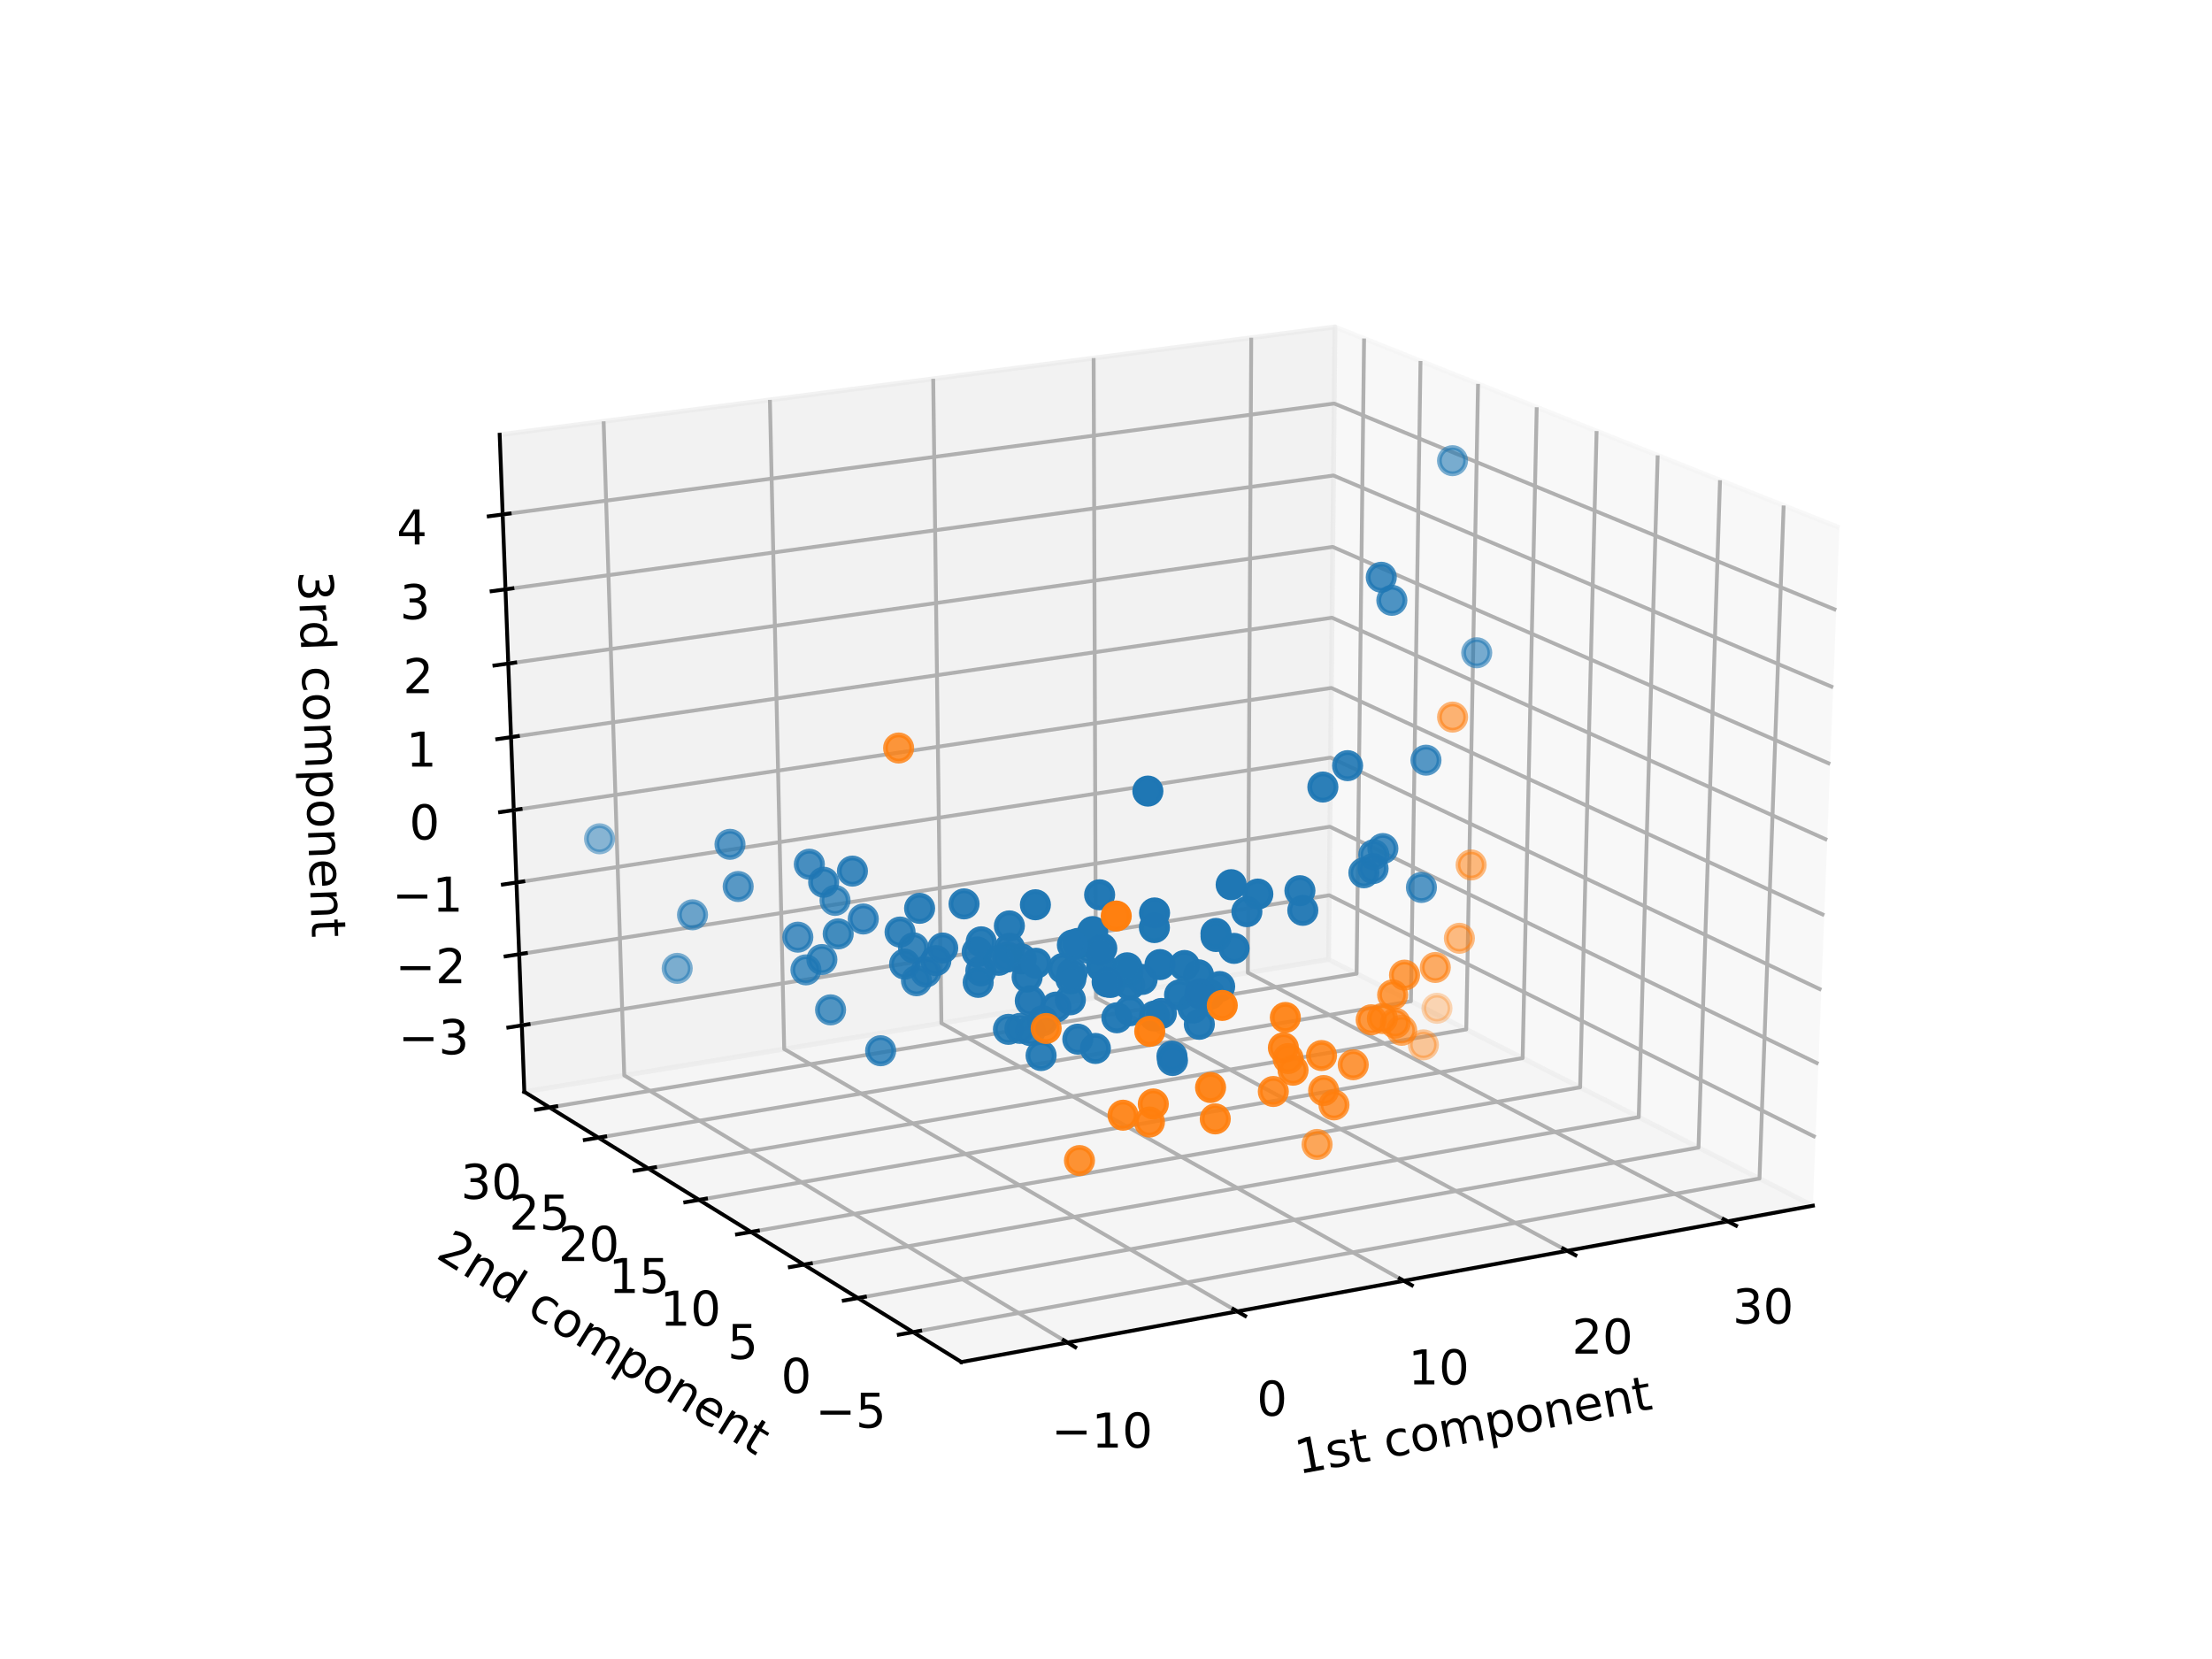 <?xml version="1.0" encoding="utf-8" standalone="no"?>
<!DOCTYPE svg PUBLIC "-//W3C//DTD SVG 1.1//EN"
  "http://www.w3.org/Graphics/SVG/1.1/DTD/svg11.dtd">
<!-- Created with matplotlib (https://matplotlib.org/) -->
<svg height="345.6pt" version="1.1" viewBox="0 0 460.8 345.6" width="460.8pt" xmlns="http://www.w3.org/2000/svg" xmlns:xlink="http://www.w3.org/1999/xlink">
 <defs>
  <style type="text/css">
*{stroke-linecap:butt;stroke-linejoin:round;}
  </style>
 </defs>
 <g id="figure_1">
  <g id="patch_1">
   <path d="M 0 345.6 
L 460.8 345.6 
L 460.8 0 
L 0 0 
z
" style="fill:#ffffff;"/>
  </g>
  <g id="patch_2">
   <path d="M 57.6 307.584 
L 414.72 307.584 
L 414.72 41.472 
L 57.6 41.472 
z
" style="fill:#ffffff;"/>
  </g>
  <g id="pane3d_1">
   <g id="patch_3">
    <path d="M 377.657 251.169 
L 276.764 199.861 
L 278.095 68.103 
L 383.189 109.931 
" style="fill:#f2f2f2;opacity:0.5;stroke:#f2f2f2;stroke-linejoin:miter;"/>
   </g>
  </g>
  <g id="pane3d_2">
   <g id="patch_4">
    <path d="M 109.227 227.453 
L 276.764 199.861 
L 278.095 68.103 
L 104.093 90.564 
" style="fill:#e6e6e6;opacity:0.5;stroke:#e6e6e6;stroke-linejoin:miter;"/>
   </g>
  </g>
  <g id="pane3d_3">
   <g id="patch_5">
    <path d="M 200.277 283.735 
L 377.657 251.169 
L 276.764 199.861 
L 109.227 227.453 
" style="fill:#ececec;opacity:0.5;stroke:#ececec;stroke-linejoin:miter;"/>
   </g>
  </g>
  <g id="axis3d_1">
   <g id="line2d_1">
    <path d="M 377.657 251.169 
L 200.277 283.735 
" style="fill:none;stroke:#000000;stroke-linecap:square;stroke-width:0.8;"/>
   </g>
   <g id="text_1">
    <!-- 1st component -->
    <defs>
     <path d="M 12.406 8.297 
L 28.516 8.297 
L 28.516 63.922 
L 10.984 60.406 
L 10.984 69.391 
L 28.422 72.906 
L 38.281 72.906 
L 38.281 8.297 
L 54.391 8.297 
L 54.391 0 
L 12.406 0 
z
" id="DejaVuSans-49"/>
     <path d="M 44.281 53.078 
L 44.281 44.578 
Q 40.484 46.531 36.375 47.5 
Q 32.281 48.484 27.875 48.484 
Q 21.188 48.484 17.844 46.438 
Q 14.5 44.391 14.5 40.281 
Q 14.5 37.156 16.891 35.375 
Q 19.281 33.594 26.516 31.984 
L 29.594 31.297 
Q 39.156 29.25 43.188 25.516 
Q 47.219 21.781 47.219 15.094 
Q 47.219 7.469 41.188 3.016 
Q 35.156 -1.422 24.609 -1.422 
Q 20.219 -1.422 15.453 -0.562 
Q 10.688 0.297 5.422 2 
L 5.422 11.281 
Q 10.406 8.688 15.234 7.391 
Q 20.062 6.109 24.812 6.109 
Q 31.156 6.109 34.562 8.281 
Q 37.984 10.453 37.984 14.406 
Q 37.984 18.062 35.516 20.016 
Q 33.062 21.969 24.703 23.781 
L 21.578 24.516 
Q 13.234 26.266 9.516 29.906 
Q 5.812 33.547 5.812 39.891 
Q 5.812 47.609 11.281 51.797 
Q 16.75 56 26.812 56 
Q 31.781 56 36.172 55.266 
Q 40.578 54.547 44.281 53.078 
z
" id="DejaVuSans-115"/>
     <path d="M 18.312 70.219 
L 18.312 54.688 
L 36.812 54.688 
L 36.812 47.703 
L 18.312 47.703 
L 18.312 18.016 
Q 18.312 11.328 20.141 9.422 
Q 21.969 7.516 27.594 7.516 
L 36.812 7.516 
L 36.812 0 
L 27.594 0 
Q 17.188 0 13.234 3.875 
Q 9.281 7.766 9.281 18.016 
L 9.281 47.703 
L 2.688 47.703 
L 2.688 54.688 
L 9.281 54.688 
L 9.281 70.219 
z
" id="DejaVuSans-116"/>
     <path id="DejaVuSans-32"/>
     <path d="M 48.781 52.594 
L 48.781 44.188 
Q 44.969 46.297 41.141 47.344 
Q 37.312 48.391 33.406 48.391 
Q 24.656 48.391 19.812 42.844 
Q 14.984 37.312 14.984 27.297 
Q 14.984 17.281 19.812 11.734 
Q 24.656 6.203 33.406 6.203 
Q 37.312 6.203 41.141 7.25 
Q 44.969 8.297 48.781 10.406 
L 48.781 2.094 
Q 45.016 0.344 40.984 -0.531 
Q 36.969 -1.422 32.422 -1.422 
Q 20.062 -1.422 12.781 6.344 
Q 5.516 14.109 5.516 27.297 
Q 5.516 40.672 12.859 48.328 
Q 20.219 56 33.016 56 
Q 37.156 56 41.109 55.141 
Q 45.062 54.297 48.781 52.594 
z
" id="DejaVuSans-99"/>
     <path d="M 30.609 48.391 
Q 23.391 48.391 19.188 42.75 
Q 14.984 37.109 14.984 27.297 
Q 14.984 17.484 19.156 11.844 
Q 23.344 6.203 30.609 6.203 
Q 37.797 6.203 41.984 11.859 
Q 46.188 17.531 46.188 27.297 
Q 46.188 37.016 41.984 42.703 
Q 37.797 48.391 30.609 48.391 
z
M 30.609 56 
Q 42.328 56 49.016 48.375 
Q 55.719 40.766 55.719 27.297 
Q 55.719 13.875 49.016 6.219 
Q 42.328 -1.422 30.609 -1.422 
Q 18.844 -1.422 12.172 6.219 
Q 5.516 13.875 5.516 27.297 
Q 5.516 40.766 12.172 48.375 
Q 18.844 56 30.609 56 
z
" id="DejaVuSans-111"/>
     <path d="M 52 44.188 
Q 55.375 50.25 60.062 53.125 
Q 64.75 56 71.094 56 
Q 79.641 56 84.281 50.016 
Q 88.922 44.047 88.922 33.016 
L 88.922 0 
L 79.891 0 
L 79.891 32.719 
Q 79.891 40.578 77.094 44.375 
Q 74.312 48.188 68.609 48.188 
Q 61.625 48.188 57.562 43.547 
Q 53.516 38.922 53.516 30.906 
L 53.516 0 
L 44.484 0 
L 44.484 32.719 
Q 44.484 40.625 41.703 44.406 
Q 38.922 48.188 33.109 48.188 
Q 26.219 48.188 22.156 43.531 
Q 18.109 38.875 18.109 30.906 
L 18.109 0 
L 9.078 0 
L 9.078 54.688 
L 18.109 54.688 
L 18.109 46.188 
Q 21.188 51.219 25.484 53.609 
Q 29.781 56 35.688 56 
Q 41.656 56 45.828 52.969 
Q 50 49.953 52 44.188 
z
" id="DejaVuSans-109"/>
     <path d="M 18.109 8.203 
L 18.109 -20.797 
L 9.078 -20.797 
L 9.078 54.688 
L 18.109 54.688 
L 18.109 46.391 
Q 20.953 51.266 25.266 53.625 
Q 29.594 56 35.594 56 
Q 45.562 56 51.781 48.094 
Q 58.016 40.188 58.016 27.297 
Q 58.016 14.406 51.781 6.484 
Q 45.562 -1.422 35.594 -1.422 
Q 29.594 -1.422 25.266 0.953 
Q 20.953 3.328 18.109 8.203 
z
M 48.688 27.297 
Q 48.688 37.203 44.609 42.844 
Q 40.531 48.484 33.406 48.484 
Q 26.266 48.484 22.188 42.844 
Q 18.109 37.203 18.109 27.297 
Q 18.109 17.391 22.188 11.75 
Q 26.266 6.109 33.406 6.109 
Q 40.531 6.109 44.609 11.75 
Q 48.688 17.391 48.688 27.297 
z
" id="DejaVuSans-112"/>
     <path d="M 54.891 33.016 
L 54.891 0 
L 45.906 0 
L 45.906 32.719 
Q 45.906 40.484 42.875 44.328 
Q 39.844 48.188 33.797 48.188 
Q 26.516 48.188 22.312 43.547 
Q 18.109 38.922 18.109 30.906 
L 18.109 0 
L 9.078 0 
L 9.078 54.688 
L 18.109 54.688 
L 18.109 46.188 
Q 21.344 51.125 25.703 53.562 
Q 30.078 56 35.797 56 
Q 45.219 56 50.047 50.172 
Q 54.891 44.344 54.891 33.016 
z
" id="DejaVuSans-110"/>
     <path d="M 56.203 29.594 
L 56.203 25.203 
L 14.891 25.203 
Q 15.484 15.922 20.484 11.062 
Q 25.484 6.203 34.422 6.203 
Q 39.594 6.203 44.453 7.469 
Q 49.312 8.734 54.109 11.281 
L 54.109 2.781 
Q 49.266 0.734 44.188 -0.344 
Q 39.109 -1.422 33.891 -1.422 
Q 20.797 -1.422 13.156 6.188 
Q 5.516 13.812 5.516 26.812 
Q 5.516 40.234 12.766 48.109 
Q 20.016 56 32.328 56 
Q 43.359 56 49.781 48.891 
Q 56.203 41.797 56.203 29.594 
z
M 47.219 32.234 
Q 47.125 39.594 43.094 43.984 
Q 39.062 48.391 32.422 48.391 
Q 24.906 48.391 20.391 44.141 
Q 15.875 39.891 15.188 32.172 
z
" id="DejaVuSans-101"/>
    </defs>
    <g transform="translate(270.51 307.089)rotate(-10.403)scale(0.1 -0.1)">
     <use xlink:href="#DejaVuSans-49"/>
     <use x="63.623" xlink:href="#DejaVuSans-115"/>
     <use x="115.723" xlink:href="#DejaVuSans-116"/>
     <use x="154.932" xlink:href="#DejaVuSans-32"/>
     <use x="186.719" xlink:href="#DejaVuSans-99"/>
     <use x="241.699" xlink:href="#DejaVuSans-111"/>
     <use x="302.881" xlink:href="#DejaVuSans-109"/>
     <use x="400.293" xlink:href="#DejaVuSans-112"/>
     <use x="463.77" xlink:href="#DejaVuSans-111"/>
     <use x="524.951" xlink:href="#DejaVuSans-110"/>
     <use x="588.33" xlink:href="#DejaVuSans-101"/>
     <use x="649.854" xlink:href="#DejaVuSans-110"/>
     <use x="713.232" xlink:href="#DejaVuSans-116"/>
    </g>
   </g>
   <g id="Line3DCollection_1">
    <path d="M 222.39 279.675 
L 130.043 224.024 
L 125.744 87.769 
" style="fill:none;stroke:#b0b0b0;stroke-width:0.8;"/>
    <path d="M 257.744 273.184 
L 163.364 218.537 
L 160.384 83.298 
" style="fill:none;stroke:#b0b0b0;stroke-width:0.8;"/>
    <path d="M 292.437 266.815 
L 196.113 213.143 
L 194.405 78.906 
" style="fill:none;stroke:#b0b0b0;stroke-width:0.8;"/>
    <path d="M 326.488 260.564 
L 228.303 207.842 
L 227.824 74.592 
" style="fill:none;stroke:#b0b0b0;stroke-width:0.8;"/>
    <path d="M 359.915 254.427 
L 259.948 202.63 
L 260.657 70.354 
" style="fill:none;stroke:#b0b0b0;stroke-width:0.8;"/>
   </g>
   <g id="xtick_1">
    <g id="line2d_2">
     <path d="M 221.587 279.191 
L 224 280.645 
" style="fill:none;stroke:#000000;stroke-linecap:square;stroke-width:0.8;"/>
    </g>
    <g id="text_2">
     <!-- −10 -->
     <defs>
      <path d="M 10.594 35.5 
L 73.188 35.5 
L 73.188 27.203 
L 10.594 27.203 
z
" id="DejaVuSans-8722"/>
      <path d="M 31.781 66.406 
Q 24.172 66.406 20.328 58.906 
Q 16.5 51.422 16.5 36.375 
Q 16.5 21.391 20.328 13.891 
Q 24.172 6.391 31.781 6.391 
Q 39.453 6.391 43.281 13.891 
Q 47.125 21.391 47.125 36.375 
Q 47.125 51.422 43.281 58.906 
Q 39.453 66.406 31.781 66.406 
z
M 31.781 74.219 
Q 44.047 74.219 50.516 64.516 
Q 56.984 54.828 56.984 36.375 
Q 56.984 17.969 50.516 8.266 
Q 44.047 -1.422 31.781 -1.422 
Q 19.531 -1.422 13.062 8.266 
Q 6.594 17.969 6.594 36.375 
Q 6.594 54.828 13.062 64.516 
Q 19.531 74.219 31.781 74.219 
z
" id="DejaVuSans-48"/>
     </defs>
     <g transform="translate(219.034 301.563)scale(0.1 -0.1)">
      <use xlink:href="#DejaVuSans-8722"/>
      <use x="83.789" xlink:href="#DejaVuSans-49"/>
      <use x="147.412" xlink:href="#DejaVuSans-48"/>
     </g>
    </g>
   </g>
   <g id="xtick_2">
    <g id="line2d_3">
     <path d="M 256.924 272.709 
L 259.388 274.136 
" style="fill:none;stroke:#000000;stroke-linecap:square;stroke-width:0.8;"/>
    </g>
    <g id="text_3">
     <!-- 0 -->
     <g transform="translate(261.809 294.916)scale(0.1 -0.1)">
      <use xlink:href="#DejaVuSans-48"/>
     </g>
    </g>
   </g>
   <g id="xtick_3">
    <g id="line2d_4">
     <path d="M 291.6 266.349 
L 294.113 267.749 
" style="fill:none;stroke:#000000;stroke-linecap:square;stroke-width:0.8;"/>
    </g>
    <g id="text_4">
     <!-- 10 -->
     <g transform="translate(293.368 288.393)scale(0.1 -0.1)">
      <use xlink:href="#DejaVuSans-49"/>
      <use x="63.623" xlink:href="#DejaVuSans-48"/>
     </g>
    </g>
   </g>
   <g id="xtick_4">
    <g id="line2d_5">
     <path d="M 325.636 260.106 
L 328.196 261.481 
" style="fill:none;stroke:#000000;stroke-linecap:square;stroke-width:0.8;"/>
    </g>
    <g id="text_5">
     <!-- 20 -->
     <defs>
      <path d="M 19.188 8.297 
L 53.609 8.297 
L 53.609 0 
L 7.328 0 
L 7.328 8.297 
Q 12.938 14.109 22.625 23.891 
Q 32.328 33.688 34.812 36.531 
Q 39.547 41.844 41.422 45.531 
Q 43.312 49.219 43.312 52.781 
Q 43.312 58.594 39.234 62.25 
Q 35.156 65.922 28.609 65.922 
Q 23.969 65.922 18.812 64.312 
Q 13.672 62.703 7.812 59.422 
L 7.812 69.391 
Q 13.766 71.781 18.938 73 
Q 24.125 74.219 28.422 74.219 
Q 39.75 74.219 46.484 68.547 
Q 53.219 62.891 53.219 53.422 
Q 53.219 48.922 51.531 44.891 
Q 49.859 40.875 45.406 35.406 
Q 44.188 33.984 37.641 27.219 
Q 31.109 20.453 19.188 8.297 
z
" id="DejaVuSans-50"/>
     </defs>
     <g transform="translate(327.462 281.991)scale(0.1 -0.1)">
      <use xlink:href="#DejaVuSans-50"/>
      <use x="63.623" xlink:href="#DejaVuSans-48"/>
     </g>
    </g>
   </g>
   <g id="xtick_5">
    <g id="line2d_6">
     <path d="M 359.048 253.978 
L 361.652 255.327 
" style="fill:none;stroke:#000000;stroke-linecap:square;stroke-width:0.8;"/>
    </g>
    <g id="text_6">
     <!-- 30 -->
     <defs>
      <path d="M 40.578 39.312 
Q 47.656 37.797 51.625 33 
Q 55.609 28.219 55.609 21.188 
Q 55.609 10.406 48.188 4.484 
Q 40.766 -1.422 27.094 -1.422 
Q 22.516 -1.422 17.656 -0.516 
Q 12.797 0.391 7.625 2.203 
L 7.625 11.719 
Q 11.719 9.328 16.594 8.109 
Q 21.484 6.891 26.812 6.891 
Q 36.078 6.891 40.938 10.547 
Q 45.797 14.203 45.797 21.188 
Q 45.797 27.641 41.281 31.266 
Q 36.766 34.906 28.719 34.906 
L 20.219 34.906 
L 20.219 43.016 
L 29.109 43.016 
Q 36.375 43.016 40.234 45.922 
Q 44.094 48.828 44.094 54.297 
Q 44.094 59.906 40.109 62.906 
Q 36.141 65.922 28.719 65.922 
Q 24.656 65.922 20.016 65.031 
Q 15.375 64.156 9.812 62.312 
L 9.812 71.094 
Q 15.438 72.656 20.344 73.438 
Q 25.25 74.219 29.594 74.219 
Q 40.828 74.219 47.359 69.109 
Q 53.906 64.016 53.906 55.328 
Q 53.906 49.266 50.438 45.094 
Q 46.969 40.922 40.578 39.312 
z
" id="DejaVuSans-51"/>
     </defs>
     <g transform="translate(360.93 275.707)scale(0.1 -0.1)">
      <use xlink:href="#DejaVuSans-51"/>
      <use x="63.623" xlink:href="#DejaVuSans-48"/>
     </g>
    </g>
   </g>
  </g>
  <g id="axis3d_2">
   <g id="line2d_7">
    <path d="M 109.227 227.453 
L 200.277 283.735 
" style="fill:none;stroke:#000000;stroke-linecap:square;stroke-width:0.8;"/>
   </g>
   <g id="text_7">
    <!-- 2nd component -->
    <defs>
     <path d="M 45.406 46.391 
L 45.406 75.984 
L 54.391 75.984 
L 54.391 0 
L 45.406 0 
L 45.406 8.203 
Q 42.578 3.328 38.25 0.953 
Q 33.938 -1.422 27.875 -1.422 
Q 17.969 -1.422 11.734 6.484 
Q 5.516 14.406 5.516 27.297 
Q 5.516 40.188 11.734 48.094 
Q 17.969 56 27.875 56 
Q 33.938 56 38.25 53.625 
Q 42.578 51.266 45.406 46.391 
z
M 14.797 27.297 
Q 14.797 17.391 18.875 11.75 
Q 22.953 6.109 30.078 6.109 
Q 37.203 6.109 41.297 11.75 
Q 45.406 17.391 45.406 27.297 
Q 45.406 37.203 41.297 42.844 
Q 37.203 48.484 30.078 48.484 
Q 22.953 48.484 18.875 42.844 
Q 14.797 37.203 14.797 27.297 
z
" id="DejaVuSans-100"/>
    </defs>
    <g transform="translate(90.553 261.884)rotate(-328.278)scale(0.1 -0.1)">
     <use xlink:href="#DejaVuSans-50"/>
     <use x="63.623" xlink:href="#DejaVuSans-110"/>
     <use x="127.002" xlink:href="#DejaVuSans-100"/>
     <use x="190.479" xlink:href="#DejaVuSans-32"/>
     <use x="222.266" xlink:href="#DejaVuSans-99"/>
     <use x="277.246" xlink:href="#DejaVuSans-111"/>
     <use x="338.428" xlink:href="#DejaVuSans-109"/>
     <use x="435.84" xlink:href="#DejaVuSans-112"/>
     <use x="499.316" xlink:href="#DejaVuSans-111"/>
     <use x="560.498" xlink:href="#DejaVuSans-110"/>
     <use x="623.877" xlink:href="#DejaVuSans-101"/>
     <use x="685.4" xlink:href="#DejaVuSans-110"/>
     <use x="748.779" xlink:href="#DejaVuSans-116"/>
    </g>
   </g>
   <g id="Line3DCollection_2">
    <path d="M 371.568 105.306 
L 366.531 245.512 
L 190.202 277.507 
" style="fill:none;stroke:#b0b0b0;stroke-width:0.8;"/>
    <path d="M 358.312 100.03 
L 353.832 239.053 
L 178.713 270.405 
" style="fill:none;stroke:#b0b0b0;stroke-width:0.8;"/>
    <path d="M 345.326 94.861 
L 341.38 232.721 
L 167.459 263.448 
" style="fill:none;stroke:#b0b0b0;stroke-width:0.8;"/>
    <path d="M 332.601 89.797 
L 329.17 226.511 
L 156.433 256.633 
" style="fill:none;stroke:#b0b0b0;stroke-width:0.8;"/>
    <path d="M 320.129 84.833 
L 317.194 220.421 
L 145.629 249.954 
" style="fill:none;stroke:#b0b0b0;stroke-width:0.8;"/>
    <path d="M 307.904 79.967 
L 305.445 214.446 
L 135.039 243.408 
" style="fill:none;stroke:#b0b0b0;stroke-width:0.8;"/>
    <path d="M 295.917 75.196 
L 293.918 208.584 
L 124.658 236.991 
" style="fill:none;stroke:#b0b0b0;stroke-width:0.8;"/>
    <path d="M 284.161 70.517 
L 282.605 202.831 
L 114.479 230.699 
" style="fill:none;stroke:#b0b0b0;stroke-width:0.8;"/>
   </g>
   <g id="xtick_6">
    <g id="line2d_8">
     <path d="M 191.681 277.239 
L 187.241 278.044 
" style="fill:none;stroke:#000000;stroke-linecap:square;stroke-width:0.8;"/>
    </g>
    <g id="text_8">
     <!-- −5 -->
     <defs>
      <path d="M 10.797 72.906 
L 49.516 72.906 
L 49.516 64.594 
L 19.828 64.594 
L 19.828 46.734 
Q 21.969 47.469 24.109 47.828 
Q 26.266 48.188 28.422 48.188 
Q 40.625 48.188 47.75 41.5 
Q 54.891 34.812 54.891 23.391 
Q 54.891 11.625 47.562 5.094 
Q 40.234 -1.422 26.906 -1.422 
Q 22.312 -1.422 17.547 -0.641 
Q 12.797 0.141 7.719 1.703 
L 7.719 11.625 
Q 12.109 9.234 16.797 8.062 
Q 21.484 6.891 26.703 6.891 
Q 35.156 6.891 40.078 11.328 
Q 45.016 15.766 45.016 23.391 
Q 45.016 31 40.078 35.438 
Q 35.156 39.891 26.703 39.891 
Q 22.75 39.891 18.812 39.016 
Q 14.891 38.141 10.797 36.281 
z
" id="DejaVuSans-53"/>
     </defs>
     <g transform="translate(169.864 297.418)scale(0.1 -0.1)">
      <use xlink:href="#DejaVuSans-8722"/>
      <use x="83.789" xlink:href="#DejaVuSans-53"/>
     </g>
    </g>
   </g>
   <g id="xtick_7">
    <g id="line2d_9">
     <path d="M 180.181 270.142 
L 175.773 270.931 
" style="fill:none;stroke:#000000;stroke-linecap:square;stroke-width:0.8;"/>
    </g>
    <g id="text_9">
     <!-- 0 -->
     <g transform="translate(162.692 290.184)scale(0.1 -0.1)">
      <use xlink:href="#DejaVuSans-48"/>
     </g>
    </g>
   </g>
   <g id="xtick_8">
    <g id="line2d_10">
     <path d="M 168.916 263.191 
L 164.541 263.964 
" style="fill:none;stroke:#000000;stroke-linecap:square;stroke-width:0.8;"/>
    </g>
    <g id="text_10">
     <!-- 5 -->
     <g transform="translate(151.563 283.098)scale(0.1 -0.1)">
      <use xlink:href="#DejaVuSans-53"/>
     </g>
    </g>
   </g>
   <g id="xtick_9">
    <g id="line2d_11">
     <path d="M 157.88 256.381 
L 153.536 257.138 
" style="fill:none;stroke:#000000;stroke-linecap:square;stroke-width:0.8;"/>
    </g>
    <g id="text_11">
     <!-- 10 -->
     <g transform="translate(137.478 276.156)scale(0.1 -0.1)">
      <use xlink:href="#DejaVuSans-49"/>
      <use x="63.623" xlink:href="#DejaVuSans-48"/>
     </g>
    </g>
   </g>
   <g id="xtick_10">
    <g id="line2d_12">
     <path d="M 147.065 249.707 
L 142.753 250.449 
" style="fill:none;stroke:#000000;stroke-linecap:square;stroke-width:0.8;"/>
    </g>
    <g id="text_12">
     <!-- 15 -->
     <g transform="translate(126.794 269.354)scale(0.1 -0.1)">
      <use xlink:href="#DejaVuSans-49"/>
      <use x="63.623" xlink:href="#DejaVuSans-53"/>
     </g>
    </g>
   </g>
   <g id="xtick_11">
    <g id="line2d_13">
     <path d="M 136.465 243.166 
L 132.184 243.893 
" style="fill:none;stroke:#000000;stroke-linecap:square;stroke-width:0.8;"/>
    </g>
    <g id="text_13">
     <!-- 20 -->
     <g transform="translate(116.322 262.687)scale(0.1 -0.1)">
      <use xlink:href="#DejaVuSans-50"/>
      <use x="63.623" xlink:href="#DejaVuSans-48"/>
     </g>
    </g>
   </g>
   <g id="xtick_12">
    <g id="line2d_14">
     <path d="M 126.074 236.753 
L 121.823 237.467 
" style="fill:none;stroke:#000000;stroke-linecap:square;stroke-width:0.8;"/>
    </g>
    <g id="text_14">
     <!-- 25 -->
     <g transform="translate(106.057 256.151)scale(0.1 -0.1)">
      <use xlink:href="#DejaVuSans-50"/>
      <use x="63.623" xlink:href="#DejaVuSans-53"/>
     </g>
    </g>
   </g>
   <g id="xtick_13">
    <g id="line2d_15">
     <path d="M 115.884 230.466 
L 111.664 231.165 
" style="fill:none;stroke:#000000;stroke-linecap:square;stroke-width:0.8;"/>
    </g>
    <g id="text_15">
     <!-- 30 -->
     <g transform="translate(95.992 249.743)scale(0.1 -0.1)">
      <use xlink:href="#DejaVuSans-51"/>
      <use x="63.623" xlink:href="#DejaVuSans-48"/>
     </g>
    </g>
   </g>
  </g>
  <g id="axis3d_3">
   <g id="line2d_16">
    <path d="M 109.227 227.453 
L 104.093 90.564 
" style="fill:none;stroke:#000000;stroke-linecap:square;stroke-width:0.8;"/>
   </g>
   <g id="text_16">
    <!-- 3rd component -->
    <defs>
     <path d="M 41.109 46.297 
Q 39.594 47.172 37.812 47.578 
Q 36.031 48 33.891 48 
Q 26.266 48 22.188 43.047 
Q 18.109 38.094 18.109 28.812 
L 18.109 0 
L 9.078 0 
L 9.078 54.688 
L 18.109 54.688 
L 18.109 46.188 
Q 20.953 51.172 25.484 53.578 
Q 30.031 56 36.531 56 
Q 37.453 56 38.578 55.875 
Q 39.703 55.766 41.062 55.516 
z
" id="DejaVuSans-114"/>
    </defs>
    <g transform="translate(62.138 119.055)rotate(-272.148)scale(0.1 -0.1)">
     <use xlink:href="#DejaVuSans-51"/>
     <use x="63.623" xlink:href="#DejaVuSans-114"/>
     <use x="102.986" xlink:href="#DejaVuSans-100"/>
     <use x="166.463" xlink:href="#DejaVuSans-32"/>
     <use x="198.25" xlink:href="#DejaVuSans-99"/>
     <use x="253.23" xlink:href="#DejaVuSans-111"/>
     <use x="314.412" xlink:href="#DejaVuSans-109"/>
     <use x="411.824" xlink:href="#DejaVuSans-112"/>
     <use x="475.301" xlink:href="#DejaVuSans-111"/>
     <use x="536.482" xlink:href="#DejaVuSans-110"/>
     <use x="599.861" xlink:href="#DejaVuSans-101"/>
     <use x="661.385" xlink:href="#DejaVuSans-110"/>
     <use x="724.764" xlink:href="#DejaVuSans-116"/>
    </g>
   </g>
   <g id="Line3DCollection_3">
    <path d="M 108.707 213.597 
L 276.899 186.504 
L 378.216 236.893 
" style="fill:none;stroke:#b0b0b0;stroke-width:0.8;"/>
    <path d="M 108.151 198.777 
L 277.043 172.223 
L 378.815 221.616 
" style="fill:none;stroke:#b0b0b0;stroke-width:0.8;"/>
    <path d="M 107.591 183.831 
L 277.189 157.826 
L 379.418 206.206 
" style="fill:none;stroke:#b0b0b0;stroke-width:0.8;"/>
    <path d="M 107.025 168.758 
L 277.336 143.312 
L 380.027 190.66 
" style="fill:none;stroke:#b0b0b0;stroke-width:0.8;"/>
    <path d="M 106.455 153.558 
L 277.483 128.68 
L 380.641 174.977 
" style="fill:none;stroke:#b0b0b0;stroke-width:0.8;"/>
    <path d="M 105.88 138.227 
L 277.632 113.929 
L 381.261 159.155 
" style="fill:none;stroke:#b0b0b0;stroke-width:0.8;"/>
    <path d="M 105.3 122.765 
L 277.783 99.057 
L 381.886 143.192 
" style="fill:none;stroke:#b0b0b0;stroke-width:0.8;"/>
    <path d="M 104.716 107.169 
L 277.934 84.062 
L 382.517 127.086 
" style="fill:none;stroke:#b0b0b0;stroke-width:0.8;"/>
   </g>
   <g id="xtick_14">
    <g id="line2d_17">
     <path d="M 110.113 213.371 
L 105.892 214.051 
" style="fill:none;stroke:#000000;stroke-linecap:square;stroke-width:0.8;"/>
    </g>
    <g id="text_17">
     <!-- −3 -->
     <g transform="translate(82.976 219.609)scale(0.1 -0.1)">
      <use xlink:href="#DejaVuSans-8722"/>
      <use x="83.789" xlink:href="#DejaVuSans-51"/>
     </g>
    </g>
   </g>
   <g id="xtick_15">
    <g id="line2d_18">
     <path d="M 109.564 198.555 
L 105.323 199.221 
" style="fill:none;stroke:#000000;stroke-linecap:square;stroke-width:0.8;"/>
    </g>
    <g id="text_18">
     <!-- −2 -->
     <g transform="translate(82.344 204.819)scale(0.1 -0.1)">
      <use xlink:href="#DejaVuSans-8722"/>
      <use x="83.789" xlink:href="#DejaVuSans-50"/>
     </g>
    </g>
   </g>
   <g id="xtick_16">
    <g id="line2d_19">
     <path d="M 109.009 183.613 
L 104.751 184.266 
" style="fill:none;stroke:#000000;stroke-linecap:square;stroke-width:0.8;"/>
    </g>
    <g id="text_19">
     <!-- −1 -->
     <g transform="translate(81.708 189.905)scale(0.1 -0.1)">
      <use xlink:href="#DejaVuSans-8722"/>
      <use x="83.789" xlink:href="#DejaVuSans-49"/>
     </g>
    </g>
   </g>
   <g id="xtick_17">
    <g id="line2d_20">
     <path d="M 108.45 168.545 
L 104.173 169.185 
" style="fill:none;stroke:#000000;stroke-linecap:square;stroke-width:0.8;"/>
    </g>
    <g id="text_20">
     <!-- 0 -->
     <g transform="translate(85.255 174.865)scale(0.1 -0.1)">
      <use xlink:href="#DejaVuSans-48"/>
     </g>
    </g>
   </g>
   <g id="xtick_18">
    <g id="line2d_21">
     <path d="M 107.886 153.349 
L 103.59 153.974 
" style="fill:none;stroke:#000000;stroke-linecap:square;stroke-width:0.8;"/>
    </g>
    <g id="text_21">
     <!-- 1 -->
     <g transform="translate(84.608 159.698)scale(0.1 -0.1)">
      <use xlink:href="#DejaVuSans-49"/>
     </g>
    </g>
   </g>
   <g id="xtick_19">
    <g id="line2d_22">
     <path d="M 107.318 138.024 
L 103.002 138.634 
" style="fill:none;stroke:#000000;stroke-linecap:square;stroke-width:0.8;"/>
    </g>
    <g id="text_22">
     <!-- 2 -->
     <g transform="translate(83.955 144.401)scale(0.1 -0.1)">
      <use xlink:href="#DejaVuSans-50"/>
     </g>
    </g>
   </g>
   <g id="xtick_20">
    <g id="line2d_23">
     <path d="M 106.744 122.566 
L 102.41 123.162 
" style="fill:none;stroke:#000000;stroke-linecap:square;stroke-width:0.8;"/>
    </g>
    <g id="text_23">
     <!-- 3 -->
     <g transform="translate(83.296 128.973)scale(0.1 -0.1)">
      <use xlink:href="#DejaVuSans-51"/>
     </g>
    </g>
   </g>
   <g id="xtick_21">
    <g id="line2d_24">
     <path d="M 106.166 106.976 
L 101.812 107.556 
" style="fill:none;stroke:#000000;stroke-linecap:square;stroke-width:0.8;"/>
    </g>
    <g id="text_24">
     <!-- 4 -->
     <defs>
      <path d="M 37.797 64.312 
L 12.891 25.391 
L 37.797 25.391 
z
M 35.203 72.906 
L 47.609 72.906 
L 47.609 25.391 
L 58.016 25.391 
L 58.016 17.188 
L 47.609 17.188 
L 47.609 0 
L 37.797 0 
L 37.797 17.188 
L 4.891 17.188 
L 4.891 26.703 
z
" id="DejaVuSans-52"/>
     </defs>
     <g transform="translate(82.632 113.412)scale(0.1 -0.1)">
      <use xlink:href="#DejaVuSans-52"/>
     </g>
    </g>
   </g>
  </g>
  <g id="axes_1">
   <g id="Path3DCollection_1">
    <defs>
     <path d="M 0 2.739 
C 0.726 2.739 1.423 2.45 1.936 1.936 
C 2.45 1.423 2.739 0.726 2.739 0 
C 2.739 -0.726 2.45 -1.423 1.936 -1.936 
C 1.423 -2.45 0.726 -2.739 0 -2.739 
C -0.726 -2.739 -1.423 -2.45 -1.936 -1.936 
C -2.45 -1.423 -2.739 -0.726 -2.739 0 
C -2.739 0.726 -2.45 1.423 -1.936 1.936 
C -1.423 2.45 -0.726 2.739 0 2.739 
z
" id="C0_0_1f18ff352d"/>
    </defs>
    <g clip-path="url(#p9659220b07)">
     <use style="fill:#1f77b4;fill-opacity:0.725;stroke:#1f77b4;stroke-opacity:0.725;" x="153.777" xlink:href="#C0_0_1f18ff352d" y="184.678"/>
    </g>
    <g clip-path="url(#p9659220b07)">
     <use style="fill:#1f77b4;fill-opacity:0.806;stroke:#1f77b4;stroke-opacity:0.806;" x="183.454" xlink:href="#C0_0_1f18ff352d" y="218.889"/>
    </g>
    <g clip-path="url(#p9659220b07)">
     <use style="fill:#1f77b4;fill-opacity:0.972;stroke:#1f77b4;stroke-opacity:0.972;" x="221.461" xlink:href="#C0_0_1f18ff352d" y="201.723"/>
    </g>
    <g clip-path="url(#p9659220b07)">
     <use style="fill:#1f77b4;fill-opacity:0.834;stroke:#1f77b4;stroke-opacity:0.834;" x="171.583" xlink:href="#C0_0_1f18ff352d" y="183.786"/>
    </g>
    <g clip-path="url(#p9659220b07)">
     <use style="fill:#1f77b4;fill-opacity:0.92;stroke:#1f77b4;stroke-opacity:0.92;" x="196.388" xlink:href="#C0_0_1f18ff352d" y="197.492"/>
    </g>
    <g clip-path="url(#p9659220b07)">
     <use style="fill:#1f77b4;fill-opacity:0.84;stroke:#1f77b4;stroke-opacity:0.84;" x="190.918" xlink:href="#C0_0_1f18ff352d" y="204.306"/>
    </g>
    <g clip-path="url(#p9659220b07)">
     <use style="fill:#1f77b4;fill-opacity:0.982;stroke:#1f77b4;stroke-opacity:0.982;" x="215.697" xlink:href="#C0_0_1f18ff352d" y="188.479"/>
    </g>
    <g clip-path="url(#p9659220b07)">
     <use style="fill:#1f77b4;fill-opacity:0.952;stroke:#1f77b4;stroke-opacity:0.952;" x="244.251" xlink:href="#C0_0_1f18ff352d" y="220.919"/>
    </g>
    <g clip-path="url(#p9659220b07)">
     <use style="fill:#1f77b4;fill-opacity:0.506;stroke:#1f77b4;stroke-opacity:0.506;" x="124.897" xlink:href="#C0_0_1f18ff352d" y="174.736"/>
    </g>
    <g clip-path="url(#p9659220b07)">
     <use style="fill:#1f77b4;fill-opacity:0.986;stroke:#1f77b4;stroke-opacity:0.986;" x="234.965" xlink:href="#C0_0_1f18ff352d" y="202.532"/>
    </g>
    <g clip-path="url(#p9659220b07)">
     <use style="fill:#1f77b4;fill-opacity:0.811;stroke:#1f77b4;stroke-opacity:0.811;" x="168.6" xlink:href="#C0_0_1f18ff352d" y="180.038"/>
    </g>
    <g clip-path="url(#p9659220b07)">
     <use style="fill:#1f77b4;fill-opacity:0.819;stroke:#1f77b4;stroke-opacity:0.819;" x="287.747" xlink:href="#C0_0_1f18ff352d" y="120.253"/>
    </g>
    <g clip-path="url(#p9659220b07)">
     <use style="fill:#1f77b4;fill-opacity:0.873;stroke:#1f77b4;stroke-opacity:0.873;" x="190.296" xlink:href="#C0_0_1f18ff352d" y="197.455"/>
    </g>
    <g clip-path="url(#p9659220b07)">
     <use style="fill:#1f77b4;fill-opacity:0.926;stroke:#1f77b4;stroke-opacity:0.926;" x="200.829" xlink:href="#C0_0_1f18ff352d" y="188.296"/>
    </g>
    <g clip-path="url(#p9659220b07)">
     <use style="fill:#1f77b4;fill-opacity:0.955;stroke:#1f77b4;stroke-opacity:0.955;" x="228.195" xlink:href="#C0_0_1f18ff352d" y="218.413"/>
    </g>
    <g clip-path="url(#p9659220b07)">
     <use style="fill:#1f77b4;fill-opacity:0.974;stroke:#1f77b4;stroke-opacity:0.974;" x="259.747" xlink:href="#C0_0_1f18ff352d" y="189.916"/>
    </g>
    <g clip-path="url(#p9659220b07)">
     <use style="fill:#1f77b4;fill-opacity:0.777;stroke:#1f77b4;stroke-opacity:0.777;" x="166.206" xlink:href="#C0_0_1f18ff352d" y="195.23"/>
    </g>
    <g clip-path="url(#p9659220b07)">
     <use style="fill:#1f77b4;fill-opacity:0.884;stroke:#1f77b4;stroke-opacity:0.884;" x="187.498" xlink:href="#C0_0_1f18ff352d" y="194.165"/>
    </g>
    <g clip-path="url(#p9659220b07)">
     <use style="fill:#1f77b4;fill-opacity:0.992;stroke:#1f77b4;stroke-opacity:0.992;" x="229.519" xlink:href="#C0_0_1f18ff352d" y="197.546"/>
    </g>
    <g clip-path="url(#p9659220b07)">
     <use style="fill:#1f77b4;fill-opacity:0.993;stroke:#1f77b4;stroke-opacity:0.993;" x="229.483" xlink:href="#C0_0_1f18ff352d" y="201.37"/>
    </g>
    <g clip-path="url(#p9659220b07)">
     <use style="fill:#1f77b4;fill-opacity:0.561;stroke:#1f77b4;stroke-opacity:0.561;" x="141.072" xlink:href="#C0_0_1f18ff352d" y="201.728"/>
    </g>
    <g clip-path="url(#p9659220b07)">
     <use style="fill:#1f77b4;fill-opacity:0.982;stroke:#1f77b4;stroke-opacity:0.982;" x="249.663" xlink:href="#C0_0_1f18ff352d" y="203.066"/>
    </g>
    <g clip-path="url(#p9659220b07)">
     <use style="fill:#1f77b4;fill-opacity:0.905;stroke:#1f77b4;stroke-opacity:0.905;" x="212.476" xlink:href="#C0_0_1f18ff352d" y="214.233"/>
    </g>
    <g clip-path="url(#p9659220b07)">
     <use style="fill:#1f77b4;fill-opacity:0.727;stroke:#1f77b4;stroke-opacity:0.727;" x="152.07" xlink:href="#C0_0_1f18ff352d" y="175.889"/>
    </g>
    <g clip-path="url(#p9659220b07)">
     <use style="fill:#1f77b4;fill-opacity:0.96;stroke:#1f77b4;stroke-opacity:0.96;" x="222.977" xlink:href="#C0_0_1f18ff352d" y="208.276"/>
    </g>
    <g clip-path="url(#p9659220b07)">
     <use style="fill:#1f77b4;fill-opacity:0.787;stroke:#1f77b4;stroke-opacity:0.787;" x="289.945" xlink:href="#C0_0_1f18ff352d" y="125.057"/>
    </g>
    <g clip-path="url(#p9659220b07)">
     <use style="fill:#1f77b4;fill-opacity:0.948;stroke:#1f77b4;stroke-opacity:0.948;" x="226.778" xlink:href="#C0_0_1f18ff352d" y="197.54"/>
    </g>
    <g clip-path="url(#p9659220b07)">
     <use style="fill:#1f77b4;fill-opacity:0.989;stroke:#1f77b4;stroke-opacity:0.989;" x="224.551" xlink:href="#C0_0_1f18ff352d" y="196.528"/>
    </g>
    <g clip-path="url(#p9659220b07)">
     <use style="fill:#1f77b4;fill-opacity:0.972;stroke:#1f77b4;stroke-opacity:0.972;" x="231.986" xlink:href="#C0_0_1f18ff352d" y="203.258"/>
    </g>
    <g clip-path="url(#p9659220b07)">
     <use style="fill:#1f77b4;fill-opacity:0.964;stroke:#1f77b4;stroke-opacity:0.964;" x="210.27" xlink:href="#C0_0_1f18ff352d" y="192.881"/>
    </g>
    <g clip-path="url(#p9659220b07)">
     <use style="fill:#1f77b4;fill-opacity:0.954;stroke:#1f77b4;stroke-opacity:0.954;" x="244.14" xlink:href="#C0_0_1f18ff352d" y="220.018"/>
    </g>
    <g clip-path="url(#p9659220b07)">
     <use style="fill:#1f77b4;fill-opacity:0.999;stroke:#1f77b4;stroke-opacity:0.999;" x="256.476" xlink:href="#C0_0_1f18ff352d" y="184.297"/>
    </g>
    <g clip-path="url(#p9659220b07)">
     <use style="fill:#1f77b4;fill-opacity:0.764;stroke:#1f77b4;stroke-opacity:0.764;" x="167.89" xlink:href="#C0_0_1f18ff352d" y="202.041"/>
    </g>
    <g clip-path="url(#p9659220b07)">
     <use style="fill:#1f77b4;fill-opacity:0.825;stroke:#1f77b4;stroke-opacity:0.825;" x="288.076" xlink:href="#C0_0_1f18ff352d" y="176.769"/>
    </g>
    <g clip-path="url(#p9659220b07)">
     <use style="fill:#1f77b4;fill-opacity:0.983;stroke:#1f77b4;stroke-opacity:0.983;" x="262.03" xlink:href="#C0_0_1f18ff352d" y="186.255"/>
    </g>
    <g clip-path="url(#p9659220b07)">
     <use style="fill:#1f77b4;fill-opacity:0.981;stroke:#1f77b4;stroke-opacity:0.981;" x="257.078" xlink:href="#C0_0_1f18ff352d" y="197.566"/>
    </g>
    <g clip-path="url(#p9659220b07)">
     <use style="fill:#1f77b4;fill-opacity:0.965;stroke:#1f77b4;stroke-opacity:0.965;" x="210.34" xlink:href="#C0_0_1f18ff352d" y="197.534"/>
    </g>
    <g clip-path="url(#p9659220b07)">
     <use style="fill:#1f77b4;fill-opacity:0.942;stroke:#1f77b4;stroke-opacity:0.942;" x="271.399" xlink:href="#C0_0_1f18ff352d" y="189.64"/>
    </g>
    <g clip-path="url(#p9659220b07)">
     <use style="fill:#1f77b4;fill-opacity:0.59;stroke:#1f77b4;stroke-opacity:0.59;" x="307.626" xlink:href="#C0_0_1f18ff352d" y="135.982"/>
    </g>
    <g clip-path="url(#p9659220b07)">
     <use style="fill:#1f77b4;fill-opacity:0.954;stroke:#1f77b4;stroke-opacity:0.954;" x="219.97" xlink:href="#C0_0_1f18ff352d" y="209.797"/>
    </g>
    <g clip-path="url(#p9659220b07)">
     <use style="fill:#1f77b4;fill-opacity:0.9;stroke:#1f77b4;stroke-opacity:0.9;" x="280.728" xlink:href="#C0_0_1f18ff352d" y="159.5"/>
    </g>
    <g clip-path="url(#p9659220b07)">
     <use style="fill:#1f77b4;stroke:#1f77b4;" x="227.622" xlink:href="#C0_0_1f18ff352d" y="194.068"/>
    </g>
    <g clip-path="url(#p9659220b07)">
     <use style="fill:#1f77b4;fill-opacity:0.986;stroke:#1f77b4;stroke-opacity:0.986;" x="231.333" xlink:href="#C0_0_1f18ff352d" y="204.665"/>
    </g>
    <g clip-path="url(#p9659220b07)">
     <use style="fill:#1f77b4;fill-opacity:0.915;stroke:#1f77b4;stroke-opacity:0.915;" x="191.572" xlink:href="#C0_0_1f18ff352d" y="189.22"/>
    </g>
    <g clip-path="url(#p9659220b07)">
     <use style="fill:#1f77b4;fill-opacity:0.982;stroke:#1f77b4;stroke-opacity:0.982;" x="235.321" xlink:href="#C0_0_1f18ff352d" y="205.14"/>
    </g>
    <g clip-path="url(#p9659220b07)">
     <use style="fill:#1f77b4;fill-opacity:0.586;stroke:#1f77b4;stroke-opacity:0.586;" x="302.586" xlink:href="#C0_0_1f18ff352d" y="95.968"/>
    </g>
    <g clip-path="url(#p9659220b07)">
     <use style="fill:#1f77b4;fill-opacity:0.83;stroke:#1f77b4;stroke-opacity:0.83;" x="174.612" xlink:href="#C0_0_1f18ff352d" y="194.541"/>
    </g>
    <g clip-path="url(#p9659220b07)">
     <use style="fill:#1f77b4;fill-opacity:0.985;stroke:#1f77b4;stroke-opacity:0.985;" x="246.74" xlink:href="#C0_0_1f18ff352d" y="201.131"/>
    </g>
    <g clip-path="url(#p9659220b07)">
     <use style="fill:#1f77b4;fill-opacity:0.8;stroke:#1f77b4;stroke-opacity:0.8;" x="171.213" xlink:href="#C0_0_1f18ff352d" y="199.89"/>
    </g>
    <g clip-path="url(#p9659220b07)">
     <use style="fill:#1f77b4;fill-opacity:0.93;stroke:#1f77b4;stroke-opacity:0.93;" x="275.575" xlink:href="#C0_0_1f18ff352d" y="163.954"/>
    </g>
    <g clip-path="url(#p9659220b07)">
     <use style="fill:#1f77b4;fill-opacity:0.912;stroke:#1f77b4;stroke-opacity:0.912;" x="194.964" xlink:href="#C0_0_1f18ff352d" y="200.113"/>
    </g>
    <g clip-path="url(#p9659220b07)">
     <use style="fill:#1f77b4;fill-opacity:0.95;stroke:#1f77b4;stroke-opacity:0.95;" x="212.744" xlink:href="#C0_0_1f18ff352d" y="199.746"/>
    </g>
    <g clip-path="url(#p9659220b07)">
     <use style="fill:#1f77b4;fill-opacity:0.936;stroke:#1f77b4;stroke-opacity:0.936;" x="204.328" xlink:href="#C0_0_1f18ff352d" y="202.253"/>
    </g>
    <g clip-path="url(#p9659220b07)">
     <use style="fill:#1f77b4;fill-opacity:0.954;stroke:#1f77b4;stroke-opacity:0.954;" x="214.626" xlink:href="#C0_0_1f18ff352d" y="208.487"/>
    </g>
    <g clip-path="url(#p9659220b07)">
     <use style="fill:#1f77b4;fill-opacity:0.987;stroke:#1f77b4;stroke-opacity:0.987;" x="253.307" xlink:href="#C0_0_1f18ff352d" y="194.456"/>
    </g>
    <g clip-path="url(#p9659220b07)">
     <use style="fill:#1f77b4;fill-opacity:0.82;stroke:#1f77b4;stroke-opacity:0.82;" x="179.836" xlink:href="#C0_0_1f18ff352d" y="191.441"/>
    </g>
    <g clip-path="url(#p9659220b07)">
     <use style="fill:#1f77b4;fill-opacity:0.885;stroke:#1f77b4;stroke-opacity:0.885;" x="188.449" xlink:href="#C0_0_1f18ff352d" y="200.835"/>
    </g>
    <g clip-path="url(#p9659220b07)">
     <use style="fill:#1f77b4;fill-opacity:0.982;stroke:#1f77b4;stroke-opacity:0.982;" x="245.726" xlink:href="#C0_0_1f18ff352d" y="207.241"/>
    </g>
    <g clip-path="url(#p9659220b07)">
     <use style="fill:#1f77b4;fill-opacity:0.945;stroke:#1f77b4;stroke-opacity:0.945;" x="203.564" xlink:href="#C0_0_1f18ff352d" y="198.307"/>
    </g>
    <g clip-path="url(#p9659220b07)">
     <use style="fill:#1f77b4;fill-opacity:0.974;stroke:#1f77b4;stroke-opacity:0.974;" x="254.079" xlink:href="#C0_0_1f18ff352d" y="205.514"/>
    </g>
    <g clip-path="url(#p9659220b07)">
     <use style="fill:#1f77b4;fill-opacity:0.989;stroke:#1f77b4;stroke-opacity:0.989;" x="240.485" xlink:href="#C0_0_1f18ff352d" y="193.231"/>
    </g>
    <g clip-path="url(#p9659220b07)">
     <use style="fill:#1f77b4;fill-opacity:0.95;stroke:#1f77b4;stroke-opacity:0.95;" x="209.891" xlink:href="#C0_0_1f18ff352d" y="199.365"/>
    </g>
    <g clip-path="url(#p9659220b07)">
     <use style="fill:#1f77b4;fill-opacity:0.975;stroke:#1f77b4;stroke-opacity:0.975;" x="223.329" xlink:href="#C0_0_1f18ff352d" y="202.717"/>
    </g>
    <g clip-path="url(#p9659220b07)">
     <use style="fill:#1f77b4;fill-opacity:0.958;stroke:#1f77b4;stroke-opacity:0.958;" x="249.845" xlink:href="#C0_0_1f18ff352d" y="213.382"/>
    </g>
    <g clip-path="url(#p9659220b07)">
     <use style="fill:#1f77b4;fill-opacity:0.97;stroke:#1f77b4;stroke-opacity:0.97;" x="241.933" xlink:href="#C0_0_1f18ff352d" y="211.121"/>
    </g>
    <g clip-path="url(#p9659220b07)">
     <use style="fill:#1f77b4;fill-opacity:0.933;stroke:#1f77b4;stroke-opacity:0.933;" x="214.634" xlink:href="#C0_0_1f18ff352d" y="214.697"/>
    </g>
    <g clip-path="url(#p9659220b07)">
     <use style="fill:#1f77b4;fill-opacity:0.944;stroke:#1f77b4;stroke-opacity:0.944;" x="217.209" xlink:href="#C0_0_1f18ff352d" y="212.652"/>
    </g>
    <g clip-path="url(#p9659220b07)">
     <use style="fill:#1f77b4;fill-opacity:0.879;stroke:#1f77b4;stroke-opacity:0.879;" x="284.121" xlink:href="#C0_0_1f18ff352d" y="181.816"/>
    </g>
    <g clip-path="url(#p9659220b07)">
     <use style="fill:#1f77b4;fill-opacity:0.971;stroke:#1f77b4;stroke-opacity:0.971;" x="223.078" xlink:href="#C0_0_1f18ff352d" y="203.926"/>
    </g>
    <g clip-path="url(#p9659220b07)">
     <use style="fill:#1f77b4;fill-opacity:0.749;stroke:#1f77b4;stroke-opacity:0.749;" x="296.11" xlink:href="#C0_0_1f18ff352d" y="184.872"/>
    </g>
    <g clip-path="url(#p9659220b07)">
     <use style="fill:#1f77b4;fill-opacity:0.85;stroke:#1f77b4;stroke-opacity:0.85;" x="177.578" xlink:href="#C0_0_1f18ff352d" y="181.468"/>
    </g>
    <g clip-path="url(#p9659220b07)">
     <use style="fill:#1f77b4;fill-opacity:0.981;stroke:#1f77b4;stroke-opacity:0.981;" x="237.927" xlink:href="#C0_0_1f18ff352d" y="204.038"/>
    </g>
    <g clip-path="url(#p9659220b07)">
     <use style="fill:#1f77b4;fill-opacity:0.988;stroke:#1f77b4;stroke-opacity:0.988;" x="234.803" xlink:href="#C0_0_1f18ff352d" y="201.61"/>
    </g>
    <g clip-path="url(#p9659220b07)">
     <use style="fill:#1f77b4;fill-opacity:0.961;stroke:#1f77b4;stroke-opacity:0.961;" x="213.97" xlink:href="#C0_0_1f18ff352d" y="203.549"/>
    </g>
    <g clip-path="url(#p9659220b07)">
     <use style="fill:#1f77b4;fill-opacity:0.93;stroke:#1f77b4;stroke-opacity:0.93;" x="203.773" xlink:href="#C0_0_1f18ff352d" y="204.646"/>
    </g>
    <g clip-path="url(#p9659220b07)">
     <use style="fill:#1f77b4;fill-opacity:0.75;stroke:#1f77b4;stroke-opacity:0.75;" x="297.056" xlink:href="#C0_0_1f18ff352d" y="158.358"/>
    </g>
    <g clip-path="url(#p9659220b07)">
     <use style="fill:#1f77b4;fill-opacity:0.847;stroke:#1f77b4;stroke-opacity:0.847;" x="286.188" xlink:href="#C0_0_1f18ff352d" y="178.055"/>
    </g>
    <g clip-path="url(#p9659220b07)">
     <use style="fill:#1f77b4;fill-opacity:0.994;stroke:#1f77b4;stroke-opacity:0.994;" x="240.514" xlink:href="#C0_0_1f18ff352d" y="190.184"/>
    </g>
    <g clip-path="url(#p9659220b07)">
     <use style="fill:#1f77b4;fill-opacity:0.858;stroke:#1f77b4;stroke-opacity:0.858;" x="286.038" xlink:href="#C0_0_1f18ff352d" y="180.94"/>
    </g>
    <g clip-path="url(#p9659220b07)">
     <use style="fill:#1f77b4;fill-opacity:0.94;stroke:#1f77b4;stroke-opacity:0.94;" x="224.524" xlink:href="#C0_0_1f18ff352d" y="216.478"/>
    </g>
    <g clip-path="url(#p9659220b07)">
     <use style="fill:#1f77b4;fill-opacity:0.974;stroke:#1f77b4;stroke-opacity:0.974;" x="251.985" xlink:href="#C0_0_1f18ff352d" y="207.14"/>
    </g>
    <g clip-path="url(#p9659220b07)">
     <use style="fill:#1f77b4;fill-opacity:0.913;stroke:#1f77b4;stroke-opacity:0.913;" x="210.076" xlink:href="#C0_0_1f18ff352d" y="214.432"/>
    </g>
    <g clip-path="url(#p9659220b07)">
     <use style="fill:#1f77b4;fill-opacity:0.965;stroke:#1f77b4;stroke-opacity:0.965;" x="240.481" xlink:href="#C0_0_1f18ff352d" y="211.663"/>
    </g>
    <g clip-path="url(#p9659220b07)">
     <use style="fill:#1f77b4;fill-opacity:0.949;stroke:#1f77b4;stroke-opacity:0.949;" x="204.397" xlink:href="#C0_0_1f18ff352d" y="196.199"/>
    </g>
    <g clip-path="url(#p9659220b07)">
     <use style="fill:#1f77b4;fill-opacity:0.958;stroke:#1f77b4;stroke-opacity:0.958;" x="232.663" xlink:href="#C0_0_1f18ff352d" y="212.02"/>
    </g>
    <g clip-path="url(#p9659220b07)">
     <use style="fill:#1f77b4;fill-opacity:0.986;stroke:#1f77b4;stroke-opacity:0.986;" x="230.635" xlink:href="#C0_0_1f18ff352d" y="204.567"/>
    </g>
    <g clip-path="url(#p9659220b07)">
     <use style="fill:#1f77b4;fill-opacity:0.957;stroke:#1f77b4;stroke-opacity:0.957;" x="208.047" xlink:href="#C0_0_1f18ff352d" y="200.049"/>
    </g>
    <g clip-path="url(#p9659220b07)">
     <use style="fill:#1f77b4;fill-opacity:0.924;stroke:#1f77b4;stroke-opacity:0.924;" x="216.878" xlink:href="#C0_0_1f18ff352d" y="219.888"/>
    </g>
    <g clip-path="url(#p9659220b07)">
     <use style="fill:#1f77b4;fill-opacity:0.971;stroke:#1f77b4;stroke-opacity:0.971;" x="215.828" xlink:href="#C0_0_1f18ff352d" y="200.667"/>
    </g>
    <g clip-path="url(#p9659220b07)">
     <use style="fill:#1f77b4;fill-opacity:0.994;stroke:#1f77b4;stroke-opacity:0.994;" x="229.114" xlink:href="#C0_0_1f18ff352d" y="197.944"/>
    </g>
    <g clip-path="url(#p9659220b07)">
     <use style="fill:#1f77b4;fill-opacity:0.994;stroke:#1f77b4;stroke-opacity:0.994;" x="241.649" xlink:href="#C0_0_1f18ff352d" y="200.943"/>
    </g>
    <g clip-path="url(#p9659220b07)">
     <use style="fill:#1f77b4;fill-opacity:0.995;stroke:#1f77b4;stroke-opacity:0.995;" x="239.124" xlink:href="#C0_0_1f18ff352d" y="164.8"/>
    </g>
    <g clip-path="url(#p9659220b07)">
     <use style="fill:#1f77b4;fill-opacity:0.974;stroke:#1f77b4;stroke-opacity:0.974;" x="248.525" xlink:href="#C0_0_1f18ff352d" y="210.01"/>
    </g>
    <g clip-path="url(#p9659220b07)">
     <use style="fill:#1f77b4;fill-opacity:0.948;stroke:#1f77b4;stroke-opacity:0.948;" x="270.795" xlink:href="#C0_0_1f18ff352d" y="185.551"/>
    </g>
    <g clip-path="url(#p9659220b07)">
     <use style="fill:#1f77b4;fill-opacity:0.979;stroke:#1f77b4;stroke-opacity:0.979;" x="249.956" xlink:href="#C0_0_1f18ff352d" y="207.037"/>
    </g>
    <g clip-path="url(#p9659220b07)">
     <use style="fill:#1f77b4;fill-opacity:0.98;stroke:#1f77b4;stroke-opacity:0.98;" x="223.395" xlink:href="#C0_0_1f18ff352d" y="196.859"/>
    </g>
    <g clip-path="url(#p9659220b07)">
     <use style="fill:#1f77b4;fill-opacity:0.86;stroke:#1f77b4;stroke-opacity:0.86;" x="192.861" xlink:href="#C0_0_1f18ff352d" y="202.488"/>
    </g>
    <g clip-path="url(#p9659220b07)">
     <use style="fill:#1f77b4;fill-opacity:0.981;stroke:#1f77b4;stroke-opacity:0.981;" x="253.32" xlink:href="#C0_0_1f18ff352d" y="195.094"/>
    </g>
    <g clip-path="url(#p9659220b07)">
     <use style="fill:#1f77b4;fill-opacity:0.964;stroke:#1f77b4;stroke-opacity:0.964;" x="235.399" xlink:href="#C0_0_1f18ff352d" y="210.556"/>
    </g>
    <g clip-path="url(#p9659220b07)">
     <use style="fill:#1f77b4;fill-opacity:0.762;stroke:#1f77b4;stroke-opacity:0.762;" x="173.023" xlink:href="#C0_0_1f18ff352d" y="210.37"/>
    </g>
    <g clip-path="url(#p9659220b07)">
     <use style="fill:#1f77b4;fill-opacity:0.636;stroke:#1f77b4;stroke-opacity:0.636;" x="144.265" xlink:href="#C0_0_1f18ff352d" y="190.573"/>
    </g>
    <g clip-path="url(#p9659220b07)">
     <use style="fill:#1f77b4;fill-opacity:0.754;stroke:#1f77b4;stroke-opacity:0.754;" x="173.954" xlink:href="#C0_0_1f18ff352d" y="187.565"/>
    </g>
    <g clip-path="url(#p9659220b07)">
     <use style="fill:#1f77b4;fill-opacity:0.977;stroke:#1f77b4;stroke-opacity:0.977;" x="229.073" xlink:href="#C0_0_1f18ff352d" y="186.401"/>
    </g>
    <g clip-path="url(#p9659220b07)">
     <use style="fill:#ff7f0e;fill-opacity:0.88;stroke:#ff7f0e;stroke-opacity:0.88;" x="269.362" xlink:href="#C0_0_1f18ff352d" y="222.941"/>
    </g>
    <g clip-path="url(#p9659220b07)">
     <use style="fill:#ff7f0e;fill-opacity:0.895;stroke:#ff7f0e;stroke-opacity:0.895;" x="253.162" xlink:href="#C0_0_1f18ff352d" y="233.085"/>
    </g>
    <g clip-path="url(#p9659220b07)">
     <use style="fill:#ff7f0e;fill-opacity:0.572;stroke:#ff7f0e;stroke-opacity:0.572;" x="302.6" xlink:href="#C0_0_1f18ff352d" y="149.382"/>
    </g>
    <g clip-path="url(#p9659220b07)">
     <use style="fill:#ff7f0e;fill-opacity:0.728;stroke:#ff7f0e;stroke-opacity:0.728;" x="290.652" xlink:href="#C0_0_1f18ff352d" y="213.137"/>
    </g>
    <g clip-path="url(#p9659220b07)">
     <use style="fill:#ff7f0e;fill-opacity:0.841;stroke:#ff7f0e;stroke-opacity:0.841;" x="275.299" xlink:href="#C0_0_1f18ff352d" y="219.89"/>
    </g>
    <g clip-path="url(#p9659220b07)">
     <use style="fill:#ff7f0e;fill-opacity:0.512;stroke:#ff7f0e;stroke-opacity:0.512;" x="304.019" xlink:href="#C0_0_1f18ff352d" y="195.463"/>
    </g>
    <g clip-path="url(#p9659220b07)">
     <use style="fill:#ff7f0e;fill-opacity:0.53;stroke:#ff7f0e;stroke-opacity:0.53;" x="306.466" xlink:href="#C0_0_1f18ff352d" y="180.182"/>
    </g>
    <g clip-path="url(#p9659220b07)">
     <use style="fill:#ff7f0e;fill-opacity:0.675;stroke:#ff7f0e;stroke-opacity:0.675;" x="274.373" xlink:href="#C0_0_1f18ff352d" y="238.411"/>
    </g>
    <g clip-path="url(#p9659220b07)">
     <use style="fill:#ff7f0e;fill-opacity:0.892;stroke:#ff7f0e;stroke-opacity:0.892;" x="239.45" xlink:href="#C0_0_1f18ff352d" y="233.74"/>
    </g>
    <g clip-path="url(#p9659220b07)">
     <use style="fill:#ff7f0e;fill-opacity:0.809;stroke:#ff7f0e;stroke-opacity:0.809;" x="275.742" xlink:href="#C0_0_1f18ff352d" y="227.18"/>
    </g>
    <g clip-path="url(#p9659220b07)">
     <use style="fill:#ff7f0e;fill-opacity:0.856;stroke:#ff7f0e;stroke-opacity:0.856;" x="265.257" xlink:href="#C0_0_1f18ff352d" y="227.377"/>
    </g>
    <g clip-path="url(#p9659220b07)">
     <use style="fill:#ff7f0e;fill-opacity:0.929;stroke:#ff7f0e;stroke-opacity:0.929;" x="217.937" xlink:href="#C0_0_1f18ff352d" y="214.254"/>
    </g>
    <g clip-path="url(#p9659220b07)">
     <use style="fill:#ff7f0e;fill-opacity:0.986;stroke:#ff7f0e;stroke-opacity:0.986;" x="232.532" xlink:href="#C0_0_1f18ff352d" y="190.827"/>
    </g>
    <g clip-path="url(#p9659220b07)">
     <use style="fill:#ff7f0e;fill-opacity:0.88;stroke:#ff7f0e;stroke-opacity:0.88;" x="268.349" xlink:href="#C0_0_1f18ff352d" y="220.518"/>
    </g>
    <g clip-path="url(#p9659220b07)">
     <use style="fill:#ff7f0e;fill-opacity:0.627;stroke:#ff7f0e;stroke-opacity:0.627;" x="298.997" xlink:href="#C0_0_1f18ff352d" y="201.544"/>
    </g>
    <g clip-path="url(#p9659220b07)">
     <use style="fill:#ff7f0e;fill-opacity:0.742;stroke:#ff7f0e;stroke-opacity:0.742;" x="292.587" xlink:href="#C0_0_1f18ff352d" y="203.136"/>
    </g>
    <g clip-path="url(#p9659220b07)">
     <use style="fill:#ff7f0e;fill-opacity:0.908;stroke:#ff7f0e;stroke-opacity:0.908;" x="267.356" xlink:href="#C0_0_1f18ff352d" y="218.275"/>
    </g>
    <g clip-path="url(#p9659220b07)">
     <use style="fill:#ff7f0e;fill-opacity:0.835;stroke:#ff7f0e;stroke-opacity:0.835;" x="224.874" xlink:href="#C0_0_1f18ff352d" y="241.766"/>
    </g>
    <g clip-path="url(#p9659220b07)">
     <use style="fill:#ff7f0e;fill-opacity:0.754;stroke:#ff7f0e;stroke-opacity:0.754;" x="290.115" xlink:href="#C0_0_1f18ff352d" y="207.253"/>
    </g>
    <g clip-path="url(#p9659220b07)">
     <use style="fill:#ff7f0e;fill-opacity:0.79;stroke:#ff7f0e;stroke-opacity:0.79;" x="285.648" xlink:href="#C0_0_1f18ff352d" y="212.445"/>
    </g>
    <g clip-path="url(#p9659220b07)">
     <use style="fill:#ff7f0e;fill-opacity:0.912;stroke:#ff7f0e;stroke-opacity:0.912;" x="267.76" xlink:href="#C0_0_1f18ff352d" y="211.96"/>
    </g>
    <g clip-path="url(#p9659220b07)">
     <use style="fill:#ff7f0e;fill-opacity:0.773;stroke:#ff7f0e;stroke-opacity:0.773;" x="287.976" xlink:href="#C0_0_1f18ff352d" y="212.171"/>
    </g>
    <g clip-path="url(#p9659220b07)">
     <use style="fill:#ff7f0e;fill-opacity:0.774;stroke:#ff7f0e;stroke-opacity:0.774;" x="277.892" xlink:href="#C0_0_1f18ff352d" y="230.168"/>
    </g>
    <g clip-path="url(#p9659220b07)">
     <use style="fill:#ff7f0e;fill-opacity:0.926;stroke:#ff7f0e;stroke-opacity:0.926;" x="252.183" xlink:href="#C0_0_1f18ff352d" y="226.547"/>
    </g>
    <g clip-path="url(#p9659220b07)">
     <use style="fill:#ff7f0e;fill-opacity:0.406;stroke:#ff7f0e;stroke-opacity:0.406;" x="296.521" xlink:href="#C0_0_1f18ff352d" y="217.663"/>
    </g>
    <g clip-path="url(#p9659220b07)">
     <use style="fill:#ff7f0e;fill-opacity:0.792;stroke:#ff7f0e;stroke-opacity:0.792;" x="281.906" xlink:href="#C0_0_1f18ff352d" y="221.802"/>
    </g>
    <g clip-path="url(#p9659220b07)">
     <use style="fill:#ff7f0e;fill-opacity:0.63;stroke:#ff7f0e;stroke-opacity:0.63;" x="291.994" xlink:href="#C0_0_1f18ff352d" y="214.632"/>
    </g>
    <g clip-path="url(#p9659220b07)">
     <use style="fill:#ff7f0e;fill-opacity:0.965;stroke:#ff7f0e;stroke-opacity:0.965;" x="254.62" xlink:href="#C0_0_1f18ff352d" y="209.447"/>
    </g>
    <g clip-path="url(#p9659220b07)">
     <use style="fill:#ff7f0e;fill-opacity:0.802;stroke:#ff7f0e;stroke-opacity:0.802;" x="187.199" xlink:href="#C0_0_1f18ff352d" y="155.825"/>
    </g>
    <g clip-path="url(#p9659220b07)">
     <use style="fill:#ff7f0e;fill-opacity:0.964;stroke:#ff7f0e;stroke-opacity:0.964;" x="239.515" xlink:href="#C0_0_1f18ff352d" y="214.839"/>
    </g>
    <g clip-path="url(#p9659220b07)">
     <use style="fill:#ff7f0e;fill-opacity:0.904;stroke:#ff7f0e;stroke-opacity:0.904;" x="233.948" xlink:href="#C0_0_1f18ff352d" y="232.314"/>
    </g>
    <g clip-path="url(#p9659220b07)">
     <use style="fill:#ff7f0e;fill-opacity:0.908;stroke:#ff7f0e;stroke-opacity:0.908;" x="240.253" xlink:href="#C0_0_1f18ff352d" y="229.979"/>
    </g>
    <g clip-path="url(#p9659220b07)">
     <use style="fill:#ff7f0e;fill-opacity:0.3;stroke:#ff7f0e;stroke-opacity:0.3;" x="299.345" xlink:href="#C0_0_1f18ff352d" y="210.044"/>
    </g>
   </g>
  </g>
 </g>
 <defs>
  <clipPath id="p9659220b07">
   <rect height="266.112" width="357.12" x="57.6" y="41.472"/>
  </clipPath>
 </defs>
</svg>
